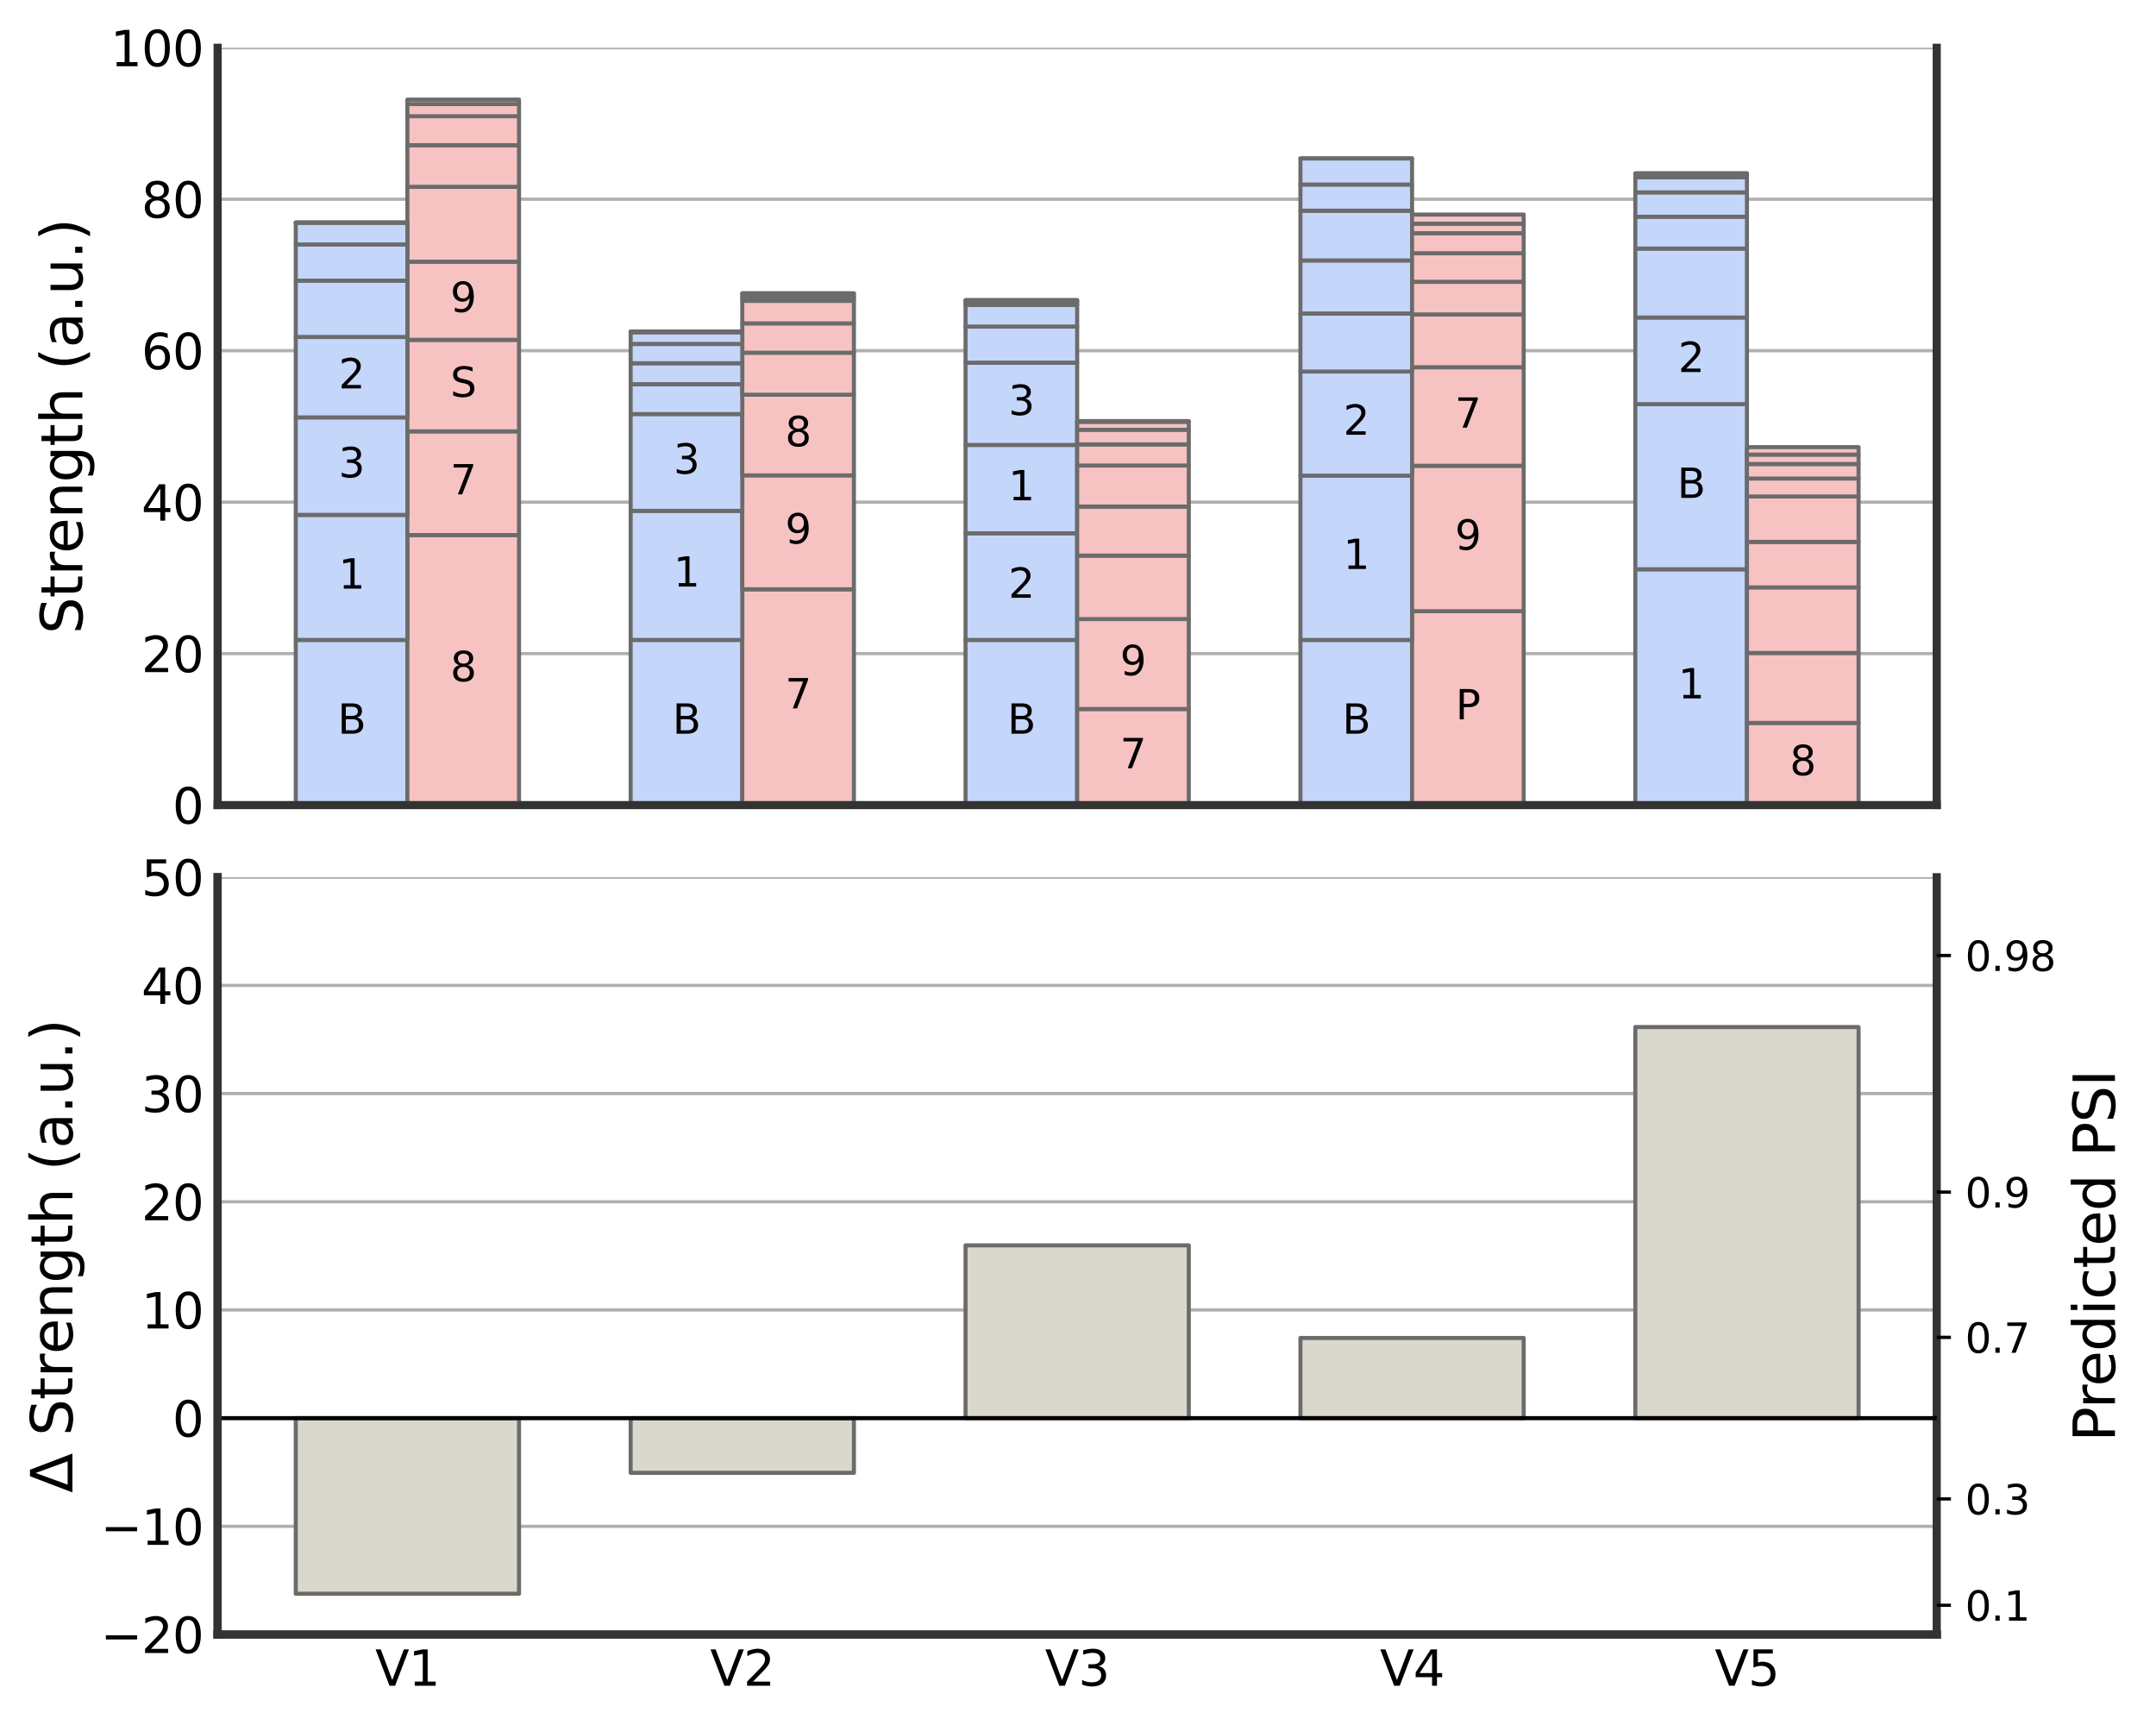 <?xml version="1.0" encoding="utf-8" standalone="no"?>
<!DOCTYPE svg PUBLIC "-//W3C//DTD SVG 1.1//EN"
  "http://www.w3.org/Graphics/SVG/1.1/DTD/svg11.dtd">
<svg height="424.893pt" version="1.1" viewBox="0 0 531.081 424.893" width="531.081pt" xmlns="http://www.w3.org/2000/svg" xmlns:xlink="http://www.w3.org/1999/xlink">
 <defs>
  <style type="text/css">*{stroke-linecap:butt;stroke-linejoin:round;}</style>
 </defs>
 <g id="figure_1">
  <g id="patch_1">
   <path d="M -0 424.893 
L 531.081 424.893 
L 531.081 0 
L -0 0 
z
" style="fill:none;"/>
  </g>
  <g id="axes_1">
   <g id="patch_2">
    <path d="M 53.606 198.289 
L 477.066 198.289 
L 477.066 11.759 
L 53.606 11.759 
z
" style="fill:none;"/>
   </g>
   <g id="matplotlib.axis_1">
    <g id="xtick_1">
     <g id="line2d_1"/>
    </g>
    <g id="xtick_2">
     <g id="line2d_2"/>
    </g>
    <g id="xtick_3">
     <g id="line2d_3"/>
    </g>
    <g id="xtick_4">
     <g id="line2d_4"/>
    </g>
    <g id="xtick_5">
     <g id="line2d_5"/>
    </g>
   </g>
   <g id="matplotlib.axis_2">
    <g id="ytick_1">
     <g id="line2d_6">
      <path clip-path="url(#pa0d8f67a65)" d="M 53.606 198.289 
L 477.066 198.289 
" style="fill:none;stroke:#b0b0b0;stroke-linecap:round;stroke-width:0.8;"/>
     </g>
     <g id="line2d_7"/>
     <g id="text_1">
      <!-- 0 -->
      <g transform="translate(42.471 202.848)scale(0.12 -0.12)">
       <defs>
        <path d="M 2034 4250 
Q 1547 4250 1301 3770 
Q 1056 3291 1056 2328 
Q 1056 1369 1301 889 
Q 1547 409 2034 409 
Q 2525 409 2770 889 
Q 3016 1369 3016 2328 
Q 3016 3291 2770 3770 
Q 2525 4250 2034 4250 
z
M 2034 4750 
Q 2819 4750 3233 4129 
Q 3647 3509 3647 2328 
Q 3647 1150 3233 529 
Q 2819 -91 2034 -91 
Q 1250 -91 836 529 
Q 422 1150 422 2328 
Q 422 3509 836 4129 
Q 1250 4750 2034 4750 
z
" id="DejaVuSans-30" transform="scale(0.016)"/>
       </defs>
       <use xlink:href="#DejaVuSans-30"/>
      </g>
     </g>
    </g>
    <g id="ytick_2">
     <g id="line2d_8">
      <path clip-path="url(#pa0d8f67a65)" d="M 53.606 160.983 
L 477.066 160.983 
" style="fill:none;stroke:#b0b0b0;stroke-linecap:round;stroke-width:0.8;"/>
     </g>
     <g id="line2d_9"/>
     <g id="text_2">
      <!-- 20 -->
      <g transform="translate(34.836 165.542)scale(0.12 -0.12)">
       <defs>
        <path d="M 1228 531 
L 3431 531 
L 3431 0 
L 469 0 
L 469 531 
Q 828 903 1448 1529 
Q 2069 2156 2228 2338 
Q 2531 2678 2651 2914 
Q 2772 3150 2772 3378 
Q 2772 3750 2511 3984 
Q 2250 4219 1831 4219 
Q 1534 4219 1204 4116 
Q 875 4013 500 3803 
L 500 4441 
Q 881 4594 1212 4672 
Q 1544 4750 1819 4750 
Q 2544 4750 2975 4387 
Q 3406 4025 3406 3419 
Q 3406 3131 3298 2873 
Q 3191 2616 2906 2266 
Q 2828 2175 2409 1742 
Q 1991 1309 1228 531 
z
" id="DejaVuSans-32" transform="scale(0.016)"/>
       </defs>
       <use xlink:href="#DejaVuSans-32"/>
       <use x="63.623" xlink:href="#DejaVuSans-30"/>
      </g>
     </g>
    </g>
    <g id="ytick_3">
     <g id="line2d_10">
      <path clip-path="url(#pa0d8f67a65)" d="M 53.606 123.677 
L 477.066 123.677 
" style="fill:none;stroke:#b0b0b0;stroke-linecap:round;stroke-width:0.8;"/>
     </g>
     <g id="line2d_11"/>
     <g id="text_3">
      <!-- 40 -->
      <g transform="translate(34.836 128.236)scale(0.12 -0.12)">
       <defs>
        <path d="M 2419 4116 
L 825 1625 
L 2419 1625 
L 2419 4116 
z
M 2253 4666 
L 3047 4666 
L 3047 1625 
L 3713 1625 
L 3713 1100 
L 3047 1100 
L 3047 0 
L 2419 0 
L 2419 1100 
L 313 1100 
L 313 1709 
L 2253 4666 
z
" id="DejaVuSans-34" transform="scale(0.016)"/>
       </defs>
       <use xlink:href="#DejaVuSans-34"/>
       <use x="63.623" xlink:href="#DejaVuSans-30"/>
      </g>
     </g>
    </g>
    <g id="ytick_4">
     <g id="line2d_12">
      <path clip-path="url(#pa0d8f67a65)" d="M 53.606 86.371 
L 477.066 86.371 
" style="fill:none;stroke:#b0b0b0;stroke-linecap:round;stroke-width:0.8;"/>
     </g>
     <g id="line2d_13"/>
     <g id="text_4">
      <!-- 60 -->
      <g transform="translate(34.836 90.93)scale(0.12 -0.12)">
       <defs>
        <path d="M 2113 2584 
Q 1688 2584 1439 2293 
Q 1191 2003 1191 1497 
Q 1191 994 1439 701 
Q 1688 409 2113 409 
Q 2538 409 2786 701 
Q 3034 994 3034 1497 
Q 3034 2003 2786 2293 
Q 2538 2584 2113 2584 
z
M 3366 4563 
L 3366 3988 
Q 3128 4100 2886 4159 
Q 2644 4219 2406 4219 
Q 1781 4219 1451 3797 
Q 1122 3375 1075 2522 
Q 1259 2794 1537 2939 
Q 1816 3084 2150 3084 
Q 2853 3084 3261 2657 
Q 3669 2231 3669 1497 
Q 3669 778 3244 343 
Q 2819 -91 2113 -91 
Q 1303 -91 875 529 
Q 447 1150 447 2328 
Q 447 3434 972 4092 
Q 1497 4750 2381 4750 
Q 2619 4750 2861 4703 
Q 3103 4656 3366 4563 
z
" id="DejaVuSans-36" transform="scale(0.016)"/>
       </defs>
       <use xlink:href="#DejaVuSans-36"/>
       <use x="63.623" xlink:href="#DejaVuSans-30"/>
      </g>
     </g>
    </g>
    <g id="ytick_5">
     <g id="line2d_14">
      <path clip-path="url(#pa0d8f67a65)" d="M 53.606 49.065 
L 477.066 49.065 
" style="fill:none;stroke:#b0b0b0;stroke-linecap:round;stroke-width:0.8;"/>
     </g>
     <g id="line2d_15"/>
     <g id="text_5">
      <!-- 80 -->
      <g transform="translate(34.836 53.624)scale(0.12 -0.12)">
       <defs>
        <path d="M 2034 2216 
Q 1584 2216 1326 1975 
Q 1069 1734 1069 1313 
Q 1069 891 1326 650 
Q 1584 409 2034 409 
Q 2484 409 2743 651 
Q 3003 894 3003 1313 
Q 3003 1734 2745 1975 
Q 2488 2216 2034 2216 
z
M 1403 2484 
Q 997 2584 770 2862 
Q 544 3141 544 3541 
Q 544 4100 942 4425 
Q 1341 4750 2034 4750 
Q 2731 4750 3128 4425 
Q 3525 4100 3525 3541 
Q 3525 3141 3298 2862 
Q 3072 2584 2669 2484 
Q 3125 2378 3379 2068 
Q 3634 1759 3634 1313 
Q 3634 634 3220 271 
Q 2806 -91 2034 -91 
Q 1263 -91 848 271 
Q 434 634 434 1313 
Q 434 1759 690 2068 
Q 947 2378 1403 2484 
z
M 1172 3481 
Q 1172 3119 1398 2916 
Q 1625 2713 2034 2713 
Q 2441 2713 2670 2916 
Q 2900 3119 2900 3481 
Q 2900 3844 2670 4047 
Q 2441 4250 2034 4250 
Q 1625 4250 1398 4047 
Q 1172 3844 1172 3481 
z
" id="DejaVuSans-38" transform="scale(0.016)"/>
       </defs>
       <use xlink:href="#DejaVuSans-38"/>
       <use x="63.623" xlink:href="#DejaVuSans-30"/>
      </g>
     </g>
    </g>
    <g id="ytick_6">
     <g id="line2d_16">
      <path clip-path="url(#pa0d8f67a65)" d="M 53.606 11.759 
L 477.066 11.759 
" style="fill:none;stroke:#b0b0b0;stroke-linecap:round;stroke-width:0.8;"/>
     </g>
     <g id="line2d_17"/>
     <g id="text_6">
      <!-- 100 -->
      <g transform="translate(27.201 16.318)scale(0.12 -0.12)">
       <defs>
        <path d="M 794 531 
L 1825 531 
L 1825 4091 
L 703 3866 
L 703 4441 
L 1819 4666 
L 2450 4666 
L 2450 531 
L 3481 531 
L 3481 0 
L 794 0 
L 794 531 
z
" id="DejaVuSans-31" transform="scale(0.016)"/>
       </defs>
       <use xlink:href="#DejaVuSans-31"/>
       <use x="63.623" xlink:href="#DejaVuSans-30"/>
       <use x="127.246" xlink:href="#DejaVuSans-30"/>
      </g>
     </g>
    </g>
    <g id="text_7">
     <!-- Strength (a.u.) -->
     <g transform="translate(20.289 156.162)rotate(-90)scale(0.14 -0.14)">
      <defs>
       <path d="M 3425 4513 
L 3425 3897 
Q 3066 4069 2747 4153 
Q 2428 4238 2131 4238 
Q 1616 4238 1336 4038 
Q 1056 3838 1056 3469 
Q 1056 3159 1242 3001 
Q 1428 2844 1947 2747 
L 2328 2669 
Q 3034 2534 3370 2195 
Q 3706 1856 3706 1288 
Q 3706 609 3251 259 
Q 2797 -91 1919 -91 
Q 1588 -91 1214 -16 
Q 841 59 441 206 
L 441 856 
Q 825 641 1194 531 
Q 1563 422 1919 422 
Q 2459 422 2753 634 
Q 3047 847 3047 1241 
Q 3047 1584 2836 1778 
Q 2625 1972 2144 2069 
L 1759 2144 
Q 1053 2284 737 2584 
Q 422 2884 422 3419 
Q 422 4038 858 4394 
Q 1294 4750 2059 4750 
Q 2388 4750 2728 4690 
Q 3069 4631 3425 4513 
z
" id="DejaVuSans-53" transform="scale(0.016)"/>
       <path d="M 1172 4494 
L 1172 3500 
L 2356 3500 
L 2356 3053 
L 1172 3053 
L 1172 1153 
Q 1172 725 1289 603 
Q 1406 481 1766 481 
L 2356 481 
L 2356 0 
L 1766 0 
Q 1100 0 847 248 
Q 594 497 594 1153 
L 594 3053 
L 172 3053 
L 172 3500 
L 594 3500 
L 594 4494 
L 1172 4494 
z
" id="DejaVuSans-74" transform="scale(0.016)"/>
       <path d="M 2631 2963 
Q 2534 3019 2420 3045 
Q 2306 3072 2169 3072 
Q 1681 3072 1420 2755 
Q 1159 2438 1159 1844 
L 1159 0 
L 581 0 
L 581 3500 
L 1159 3500 
L 1159 2956 
Q 1341 3275 1631 3429 
Q 1922 3584 2338 3584 
Q 2397 3584 2469 3576 
Q 2541 3569 2628 3553 
L 2631 2963 
z
" id="DejaVuSans-72" transform="scale(0.016)"/>
       <path d="M 3597 1894 
L 3597 1613 
L 953 1613 
Q 991 1019 1311 708 
Q 1631 397 2203 397 
Q 2534 397 2845 478 
Q 3156 559 3463 722 
L 3463 178 
Q 3153 47 2828 -22 
Q 2503 -91 2169 -91 
Q 1331 -91 842 396 
Q 353 884 353 1716 
Q 353 2575 817 3079 
Q 1281 3584 2069 3584 
Q 2775 3584 3186 3129 
Q 3597 2675 3597 1894 
z
M 3022 2063 
Q 3016 2534 2758 2815 
Q 2500 3097 2075 3097 
Q 1594 3097 1305 2825 
Q 1016 2553 972 2059 
L 3022 2063 
z
" id="DejaVuSans-65" transform="scale(0.016)"/>
       <path d="M 3513 2113 
L 3513 0 
L 2938 0 
L 2938 2094 
Q 2938 2591 2744 2837 
Q 2550 3084 2163 3084 
Q 1697 3084 1428 2787 
Q 1159 2491 1159 1978 
L 1159 0 
L 581 0 
L 581 3500 
L 1159 3500 
L 1159 2956 
Q 1366 3272 1645 3428 
Q 1925 3584 2291 3584 
Q 2894 3584 3203 3211 
Q 3513 2838 3513 2113 
z
" id="DejaVuSans-6e" transform="scale(0.016)"/>
       <path d="M 2906 1791 
Q 2906 2416 2648 2759 
Q 2391 3103 1925 3103 
Q 1463 3103 1205 2759 
Q 947 2416 947 1791 
Q 947 1169 1205 825 
Q 1463 481 1925 481 
Q 2391 481 2648 825 
Q 2906 1169 2906 1791 
z
M 3481 434 
Q 3481 -459 3084 -895 
Q 2688 -1331 1869 -1331 
Q 1566 -1331 1297 -1286 
Q 1028 -1241 775 -1147 
L 775 -588 
Q 1028 -725 1275 -790 
Q 1522 -856 1778 -856 
Q 2344 -856 2625 -561 
Q 2906 -266 2906 331 
L 2906 616 
Q 2728 306 2450 153 
Q 2172 0 1784 0 
Q 1141 0 747 490 
Q 353 981 353 1791 
Q 353 2603 747 3093 
Q 1141 3584 1784 3584 
Q 2172 3584 2450 3431 
Q 2728 3278 2906 2969 
L 2906 3500 
L 3481 3500 
L 3481 434 
z
" id="DejaVuSans-67" transform="scale(0.016)"/>
       <path d="M 3513 2113 
L 3513 0 
L 2938 0 
L 2938 2094 
Q 2938 2591 2744 2837 
Q 2550 3084 2163 3084 
Q 1697 3084 1428 2787 
Q 1159 2491 1159 1978 
L 1159 0 
L 581 0 
L 581 4863 
L 1159 4863 
L 1159 2956 
Q 1366 3272 1645 3428 
Q 1925 3584 2291 3584 
Q 2894 3584 3203 3211 
Q 3513 2838 3513 2113 
z
" id="DejaVuSans-68" transform="scale(0.016)"/>
       <path id="DejaVuSans-20" transform="scale(0.016)"/>
       <path d="M 1984 4856 
Q 1566 4138 1362 3434 
Q 1159 2731 1159 2009 
Q 1159 1288 1364 580 
Q 1569 -128 1984 -844 
L 1484 -844 
Q 1016 -109 783 600 
Q 550 1309 550 2009 
Q 550 2706 781 3412 
Q 1013 4119 1484 4856 
L 1984 4856 
z
" id="DejaVuSans-28" transform="scale(0.016)"/>
       <path d="M 2194 1759 
Q 1497 1759 1228 1600 
Q 959 1441 959 1056 
Q 959 750 1161 570 
Q 1363 391 1709 391 
Q 2188 391 2477 730 
Q 2766 1069 2766 1631 
L 2766 1759 
L 2194 1759 
z
M 3341 1997 
L 3341 0 
L 2766 0 
L 2766 531 
Q 2569 213 2275 61 
Q 1981 -91 1556 -91 
Q 1019 -91 701 211 
Q 384 513 384 1019 
Q 384 1609 779 1909 
Q 1175 2209 1959 2209 
L 2766 2209 
L 2766 2266 
Q 2766 2663 2505 2880 
Q 2244 3097 1772 3097 
Q 1472 3097 1187 3025 
Q 903 2953 641 2809 
L 641 3341 
Q 956 3463 1253 3523 
Q 1550 3584 1831 3584 
Q 2591 3584 2966 3190 
Q 3341 2797 3341 1997 
z
" id="DejaVuSans-61" transform="scale(0.016)"/>
       <path d="M 684 794 
L 1344 794 
L 1344 0 
L 684 0 
L 684 794 
z
" id="DejaVuSans-2e" transform="scale(0.016)"/>
       <path d="M 544 1381 
L 544 3500 
L 1119 3500 
L 1119 1403 
Q 1119 906 1312 657 
Q 1506 409 1894 409 
Q 2359 409 2629 706 
Q 2900 1003 2900 1516 
L 2900 3500 
L 3475 3500 
L 3475 0 
L 2900 0 
L 2900 538 
Q 2691 219 2414 64 
Q 2138 -91 1772 -91 
Q 1169 -91 856 284 
Q 544 659 544 1381 
z
M 1991 3584 
L 1991 3584 
z
" id="DejaVuSans-75" transform="scale(0.016)"/>
       <path d="M 513 4856 
L 1013 4856 
Q 1481 4119 1714 3412 
Q 1947 2706 1947 2009 
Q 1947 1309 1714 600 
Q 1481 -109 1013 -844 
L 513 -844 
Q 928 -128 1133 580 
Q 1338 1288 1338 2009 
Q 1338 2731 1133 3434 
Q 928 4138 513 4856 
z
" id="DejaVuSans-29" transform="scale(0.016)"/>
      </defs>
      <use xlink:href="#DejaVuSans-53"/>
      <use x="63.477" xlink:href="#DejaVuSans-74"/>
      <use x="102.686" xlink:href="#DejaVuSans-72"/>
      <use x="141.549" xlink:href="#DejaVuSans-65"/>
      <use x="203.072" xlink:href="#DejaVuSans-6e"/>
      <use x="266.451" xlink:href="#DejaVuSans-67"/>
      <use x="329.928" xlink:href="#DejaVuSans-74"/>
      <use x="369.137" xlink:href="#DejaVuSans-68"/>
      <use x="432.516" xlink:href="#DejaVuSans-20"/>
      <use x="464.303" xlink:href="#DejaVuSans-28"/>
      <use x="503.316" xlink:href="#DejaVuSans-61"/>
      <use x="564.596" xlink:href="#DejaVuSans-2e"/>
      <use x="596.383" xlink:href="#DejaVuSans-75"/>
      <use x="659.762" xlink:href="#DejaVuSans-2e"/>
      <use x="691.549" xlink:href="#DejaVuSans-29"/>
     </g>
    </g>
   </g>
   <g id="patch_3">
    <path clip-path="url(#pa0d8f67a65)" d="M 72.854 198.289 
L 100.351 198.289 
L 100.351 157.61 
L 72.854 157.61 
z
" style="fill:#c5d6fb;stroke:#6b6b6b;stroke-linejoin:miter;"/>
   </g>
   <g id="patch_4">
    <path clip-path="url(#pa0d8f67a65)" d="M 100.351 198.289 
L 127.849 198.289 
L 127.849 131.782 
L 100.351 131.782 
z
" style="fill:#f6c3c2;stroke:#6b6b6b;stroke-linejoin:miter;"/>
   </g>
   <g id="patch_5">
    <path clip-path="url(#pa0d8f67a65)" d="M 72.854 157.61 
L 100.351 157.61 
L 100.351 126.815 
L 72.854 126.815 
z
" style="fill:#c5d6fb;stroke:#6b6b6b;stroke-linejoin:miter;"/>
   </g>
   <g id="patch_6">
    <path clip-path="url(#pa0d8f67a65)" d="M 100.351 131.782 
L 127.849 131.782 
L 127.849 106.244 
L 100.351 106.244 
z
" style="fill:#f6c3c2;stroke:#6b6b6b;stroke-linejoin:miter;"/>
   </g>
   <g id="patch_7">
    <path clip-path="url(#pa0d8f67a65)" d="M 72.854 126.815 
L 100.351 126.815 
L 100.351 102.804 
L 72.854 102.804 
z
" style="fill:#c5d6fb;stroke:#6b6b6b;stroke-linejoin:miter;"/>
   </g>
   <g id="patch_8">
    <path clip-path="url(#pa0d8f67a65)" d="M 100.351 106.244 
L 127.849 106.244 
L 127.849 83.701 
L 100.351 83.701 
z
" style="fill:#f6c3c2;stroke:#6b6b6b;stroke-linejoin:miter;"/>
   </g>
   <g id="patch_9">
    <path clip-path="url(#pa0d8f67a65)" d="M 72.854 102.804 
L 100.351 102.804 
L 100.351 83.001 
L 72.854 83.001 
z
" style="fill:#c5d6fb;stroke:#6b6b6b;stroke-linejoin:miter;"/>
   </g>
   <g id="patch_10">
    <path clip-path="url(#pa0d8f67a65)" d="M 100.351 83.701 
L 127.849 83.701 
L 127.849 64.45 
L 100.351 64.45 
z
" style="fill:#f6c3c2;stroke:#6b6b6b;stroke-linejoin:miter;"/>
   </g>
   <g id="patch_11">
    <path clip-path="url(#pa0d8f67a65)" d="M 72.854 83.001 
L 100.351 83.001 
L 100.351 69.115 
L 72.854 69.115 
z
" style="fill:#c5d6fb;stroke:#6b6b6b;stroke-linejoin:miter;"/>
   </g>
   <g id="patch_12">
    <path clip-path="url(#pa0d8f67a65)" d="M 100.351 64.45 
L 127.849 64.45 
L 127.849 46.023 
L 100.351 46.023 
z
" style="fill:#f6c3c2;stroke:#6b6b6b;stroke-linejoin:miter;"/>
   </g>
   <g id="patch_13">
    <path clip-path="url(#pa0d8f67a65)" d="M 72.854 69.115 
L 100.351 69.115 
L 100.351 60.201 
L 72.854 60.201 
z
" style="fill:#c5d6fb;stroke:#6b6b6b;stroke-linejoin:miter;"/>
   </g>
   <g id="patch_14">
    <path clip-path="url(#pa0d8f67a65)" d="M 100.351 46.023 
L 127.849 46.023 
L 127.849 35.764 
L 100.351 35.764 
z
" style="fill:#f6c3c2;stroke:#6b6b6b;stroke-linejoin:miter;"/>
   </g>
   <g id="patch_15">
    <path clip-path="url(#pa0d8f67a65)" d="M 72.854 60.201 
L 100.351 60.201 
L 100.351 54.842 
L 72.854 54.842 
z
" style="fill:#c5d6fb;stroke:#6b6b6b;stroke-linejoin:miter;"/>
   </g>
   <g id="patch_16">
    <path clip-path="url(#pa0d8f67a65)" d="M 100.351 35.764 
L 127.849 35.764 
L 127.849 28.624 
L 100.351 28.624 
z
" style="fill:#f6c3c2;stroke:#6b6b6b;stroke-linejoin:miter;"/>
   </g>
   <g id="patch_17">
    <path clip-path="url(#pa0d8f67a65)" d="M 72.854 54.842 
L 100.351 54.842 
L 100.351 54.818 
L 72.854 54.818 
z
" style="fill:#c5d6fb;stroke:#6b6b6b;stroke-linejoin:miter;"/>
   </g>
   <g id="patch_18">
    <path clip-path="url(#pa0d8f67a65)" d="M 100.351 28.624 
L 127.849 28.624 
L 127.849 25.627 
L 100.351 25.627 
z
" style="fill:#f6c3c2;stroke:#6b6b6b;stroke-linejoin:miter;"/>
   </g>
   <g id="patch_19">
    <path clip-path="url(#pa0d8f67a65)" d="M 72.854 54.818 
L 100.351 54.818 
L 100.351 54.818 
L 72.854 54.818 
z
" style="fill:#c5d6fb;stroke:#6b6b6b;stroke-linejoin:miter;"/>
   </g>
   <g id="patch_20">
    <path clip-path="url(#pa0d8f67a65)" d="M 100.351 25.627 
L 127.849 25.627 
L 127.849 24.54 
L 100.351 24.54 
z
" style="fill:#f6c3c2;stroke:#6b6b6b;stroke-linejoin:miter;"/>
   </g>
   <g id="patch_21">
    <path clip-path="url(#pa0d8f67a65)" d="M 155.346 198.289 
L 182.843 198.289 
L 182.843 157.61 
L 155.346 157.61 
z
" style="fill:#c5d6fb;stroke:#6b6b6b;stroke-linejoin:miter;"/>
   </g>
   <g id="patch_22">
    <path clip-path="url(#pa0d8f67a65)" d="M 182.843 198.289 
L 210.341 198.289 
L 210.341 145.137 
L 182.843 145.137 
z
" style="fill:#f6c3c2;stroke:#6b6b6b;stroke-linejoin:miter;"/>
   </g>
   <g id="patch_23">
    <path clip-path="url(#pa0d8f67a65)" d="M 155.346 157.61 
L 182.843 157.61 
L 182.843 125.821 
L 155.346 125.821 
z
" style="fill:#c5d6fb;stroke:#6b6b6b;stroke-linejoin:miter;"/>
   </g>
   <g id="patch_24">
    <path clip-path="url(#pa0d8f67a65)" d="M 182.843 145.137 
L 210.341 145.137 
L 210.341 117.077 
L 182.843 117.077 
z
" style="fill:#f6c3c2;stroke:#6b6b6b;stroke-linejoin:miter;"/>
   </g>
   <g id="patch_25">
    <path clip-path="url(#pa0d8f67a65)" d="M 155.346 125.821 
L 182.843 125.821 
L 182.843 101.982 
L 155.346 101.982 
z
" style="fill:#c5d6fb;stroke:#6b6b6b;stroke-linejoin:miter;"/>
   </g>
   <g id="patch_26">
    <path clip-path="url(#pa0d8f67a65)" d="M 182.843 117.077 
L 210.341 117.077 
L 210.341 97.225 
L 182.843 97.225 
z
" style="fill:#f6c3c2;stroke:#6b6b6b;stroke-linejoin:miter;"/>
   </g>
   <g id="patch_27">
    <path clip-path="url(#pa0d8f67a65)" d="M 155.346 101.982 
L 182.843 101.982 
L 182.843 94.62 
L 155.346 94.62 
z
" style="fill:#c5d6fb;stroke:#6b6b6b;stroke-linejoin:miter;"/>
   </g>
   <g id="patch_28">
    <path clip-path="url(#pa0d8f67a65)" d="M 182.843 97.225 
L 210.341 97.225 
L 210.341 86.872 
L 182.843 86.872 
z
" style="fill:#f6c3c2;stroke:#6b6b6b;stroke-linejoin:miter;"/>
   </g>
   <g id="patch_29">
    <path clip-path="url(#pa0d8f67a65)" d="M 155.346 94.62 
L 182.843 94.62 
L 182.843 89.469 
L 155.346 89.469 
z
" style="fill:#c5d6fb;stroke:#6b6b6b;stroke-linejoin:miter;"/>
   </g>
   <g id="patch_30">
    <path clip-path="url(#pa0d8f67a65)" d="M 182.843 86.872 
L 210.341 86.872 
L 210.341 79.647 
L 182.843 79.647 
z
" style="fill:#f6c3c2;stroke:#6b6b6b;stroke-linejoin:miter;"/>
   </g>
   <g id="patch_31">
    <path clip-path="url(#pa0d8f67a65)" d="M 155.346 89.469 
L 182.843 89.469 
L 182.843 84.711 
L 155.346 84.711 
z
" style="fill:#c5d6fb;stroke:#6b6b6b;stroke-linejoin:miter;"/>
   </g>
   <g id="patch_32">
    <path clip-path="url(#pa0d8f67a65)" d="M 182.843 79.647 
L 210.341 79.647 
L 210.341 74.098 
L 182.843 74.098 
z
" style="fill:#f6c3c2;stroke:#6b6b6b;stroke-linejoin:miter;"/>
   </g>
   <g id="patch_33">
    <path clip-path="url(#pa0d8f67a65)" d="M 155.346 84.711 
L 182.843 84.711 
L 182.843 81.837 
L 155.346 81.837 
z
" style="fill:#c5d6fb;stroke:#6b6b6b;stroke-linejoin:miter;"/>
   </g>
   <g id="patch_34">
    <path clip-path="url(#pa0d8f67a65)" d="M 182.843 74.098 
L 210.341 74.098 
L 210.341 73.181 
L 182.843 73.181 
z
" style="fill:#f6c3c2;stroke:#6b6b6b;stroke-linejoin:miter;"/>
   </g>
   <g id="patch_35">
    <path clip-path="url(#pa0d8f67a65)" d="M 155.346 81.837 
L 182.843 81.837 
L 182.843 81.654 
L 155.346 81.654 
z
" style="fill:#c5d6fb;stroke:#6b6b6b;stroke-linejoin:miter;"/>
   </g>
   <g id="patch_36">
    <path clip-path="url(#pa0d8f67a65)" d="M 182.843 73.181 
L 210.341 73.181 
L 210.341 72.367 
L 182.843 72.367 
z
" style="fill:#f6c3c2;stroke:#6b6b6b;stroke-linejoin:miter;"/>
   </g>
   <g id="patch_37">
    <path clip-path="url(#pa0d8f67a65)" d="M 155.346 81.654 
L 182.843 81.654 
L 182.843 81.654 
L 155.346 81.654 
z
" style="fill:#c5d6fb;stroke:#6b6b6b;stroke-linejoin:miter;"/>
   </g>
   <g id="patch_38">
    <path clip-path="url(#pa0d8f67a65)" d="M 182.843 72.367 
L 210.341 72.367 
L 210.341 72.22 
L 182.843 72.22 
z
" style="fill:#f6c3c2;stroke:#6b6b6b;stroke-linejoin:miter;"/>
   </g>
   <g id="patch_39">
    <path clip-path="url(#pa0d8f67a65)" d="M 237.838 198.289 
L 265.336 198.289 
L 265.336 157.61 
L 237.838 157.61 
z
" style="fill:#c5d6fb;stroke:#6b6b6b;stroke-linejoin:miter;"/>
   </g>
   <g id="patch_40">
    <path clip-path="url(#pa0d8f67a65)" d="M 265.336 198.289 
L 292.833 198.289 
L 292.833 174.623 
L 265.336 174.623 
z
" style="fill:#f6c3c2;stroke:#6b6b6b;stroke-linejoin:miter;"/>
   </g>
   <g id="patch_41">
    <path clip-path="url(#pa0d8f67a65)" d="M 237.838 157.61 
L 265.336 157.61 
L 265.336 131.338 
L 237.838 131.338 
z
" style="fill:#c5d6fb;stroke:#6b6b6b;stroke-linejoin:miter;"/>
   </g>
   <g id="patch_42">
    <path clip-path="url(#pa0d8f67a65)" d="M 265.336 174.623 
L 292.833 174.623 
L 292.833 152.471 
L 265.336 152.471 
z
" style="fill:#f6c3c2;stroke:#6b6b6b;stroke-linejoin:miter;"/>
   </g>
   <g id="patch_43">
    <path clip-path="url(#pa0d8f67a65)" d="M 237.838 131.338 
L 265.336 131.338 
L 265.336 109.587 
L 237.838 109.587 
z
" style="fill:#c5d6fb;stroke:#6b6b6b;stroke-linejoin:miter;"/>
   </g>
   <g id="patch_44">
    <path clip-path="url(#pa0d8f67a65)" d="M 265.336 152.471 
L 292.833 152.471 
L 292.833 136.846 
L 265.336 136.846 
z
" style="fill:#f6c3c2;stroke:#6b6b6b;stroke-linejoin:miter;"/>
   </g>
   <g id="patch_45">
    <path clip-path="url(#pa0d8f67a65)" d="M 237.838 109.587 
L 265.336 109.587 
L 265.336 89.331 
L 237.838 89.331 
z
" style="fill:#c5d6fb;stroke:#6b6b6b;stroke-linejoin:miter;"/>
   </g>
   <g id="patch_46">
    <path clip-path="url(#pa0d8f67a65)" d="M 265.336 136.846 
L 292.833 136.846 
L 292.833 124.762 
L 265.336 124.762 
z
" style="fill:#f6c3c2;stroke:#6b6b6b;stroke-linejoin:miter;"/>
   </g>
   <g id="patch_47">
    <path clip-path="url(#pa0d8f67a65)" d="M 237.838 89.331 
L 265.336 89.331 
L 265.336 80.436 
L 237.838 80.436 
z
" style="fill:#c5d6fb;stroke:#6b6b6b;stroke-linejoin:miter;"/>
   </g>
   <g id="patch_48">
    <path clip-path="url(#pa0d8f67a65)" d="M 265.336 124.762 
L 292.833 124.762 
L 292.833 114.657 
L 265.336 114.657 
z
" style="fill:#f6c3c2;stroke:#6b6b6b;stroke-linejoin:miter;"/>
   </g>
   <g id="patch_49">
    <path clip-path="url(#pa0d8f67a65)" d="M 237.838 80.436 
L 265.336 80.436 
L 265.336 75.099 
L 237.838 75.099 
z
" style="fill:#c5d6fb;stroke:#6b6b6b;stroke-linejoin:miter;"/>
   </g>
   <g id="patch_50">
    <path clip-path="url(#pa0d8f67a65)" d="M 265.336 114.657 
L 292.833 114.657 
L 292.833 109.457 
L 265.336 109.457 
z
" style="fill:#f6c3c2;stroke:#6b6b6b;stroke-linejoin:miter;"/>
   </g>
   <g id="patch_51">
    <path clip-path="url(#pa0d8f67a65)" d="M 237.838 75.099 
L 265.336 75.099 
L 265.336 74.397 
L 237.838 74.397 
z
" style="fill:#c5d6fb;stroke:#6b6b6b;stroke-linejoin:miter;"/>
   </g>
   <g id="patch_52">
    <path clip-path="url(#pa0d8f67a65)" d="M 265.336 109.457 
L 292.833 109.457 
L 292.833 105.847 
L 265.336 105.847 
z
" style="fill:#f6c3c2;stroke:#6b6b6b;stroke-linejoin:miter;"/>
   </g>
   <g id="patch_53">
    <path clip-path="url(#pa0d8f67a65)" d="M 237.838 74.397 
L 265.336 74.397 
L 265.336 73.929 
L 237.838 73.929 
z
" style="fill:#c5d6fb;stroke:#6b6b6b;stroke-linejoin:miter;"/>
   </g>
   <g id="patch_54">
    <path clip-path="url(#pa0d8f67a65)" d="M 265.336 105.847 
L 292.833 105.847 
L 292.833 103.882 
L 265.336 103.882 
z
" style="fill:#f6c3c2;stroke:#6b6b6b;stroke-linejoin:miter;"/>
   </g>
   <g id="patch_55">
    <path clip-path="url(#pa0d8f67a65)" d="M 237.838 73.929 
L 265.336 73.929 
L 265.336 73.929 
L 237.838 73.929 
z
" style="fill:#c5d6fb;stroke:#6b6b6b;stroke-linejoin:miter;"/>
   </g>
   <g id="patch_56">
    <path clip-path="url(#pa0d8f67a65)" d="M 265.336 103.882 
L 292.833 103.882 
L 292.833 103.719 
L 265.336 103.719 
z
" style="fill:#f6c3c2;stroke:#6b6b6b;stroke-linejoin:miter;"/>
   </g>
   <g id="patch_57">
    <path clip-path="url(#pa0d8f67a65)" d="M 320.33 198.289 
L 347.828 198.289 
L 347.828 157.61 
L 320.33 157.61 
z
" style="fill:#c5d6fb;stroke:#6b6b6b;stroke-linejoin:miter;"/>
   </g>
   <g id="patch_58">
    <path clip-path="url(#pa0d8f67a65)" d="M 347.828 198.289 
L 375.325 198.289 
L 375.325 150.536 
L 347.828 150.536 
z
" style="fill:#f6c3c2;stroke:#6b6b6b;stroke-linejoin:miter;"/>
   </g>
   <g id="patch_59">
    <path clip-path="url(#pa0d8f67a65)" d="M 320.33 157.61 
L 347.828 157.61 
L 347.828 117.147 
L 320.33 117.147 
z
" style="fill:#c5d6fb;stroke:#6b6b6b;stroke-linejoin:miter;"/>
   </g>
   <g id="patch_60">
    <path clip-path="url(#pa0d8f67a65)" d="M 347.828 150.536 
L 375.325 150.536 
L 375.325 114.721 
L 347.828 114.721 
z
" style="fill:#f6c3c2;stroke:#6b6b6b;stroke-linejoin:miter;"/>
   </g>
   <g id="patch_61">
    <path clip-path="url(#pa0d8f67a65)" d="M 320.33 117.147 
L 347.828 117.147 
L 347.828 91.501 
L 320.33 91.501 
z
" style="fill:#c5d6fb;stroke:#6b6b6b;stroke-linejoin:miter;"/>
   </g>
   <g id="patch_62">
    <path clip-path="url(#pa0d8f67a65)" d="M 347.828 114.721 
L 375.325 114.721 
L 375.325 90.446 
L 347.828 90.446 
z
" style="fill:#f6c3c2;stroke:#6b6b6b;stroke-linejoin:miter;"/>
   </g>
   <g id="patch_63">
    <path clip-path="url(#pa0d8f67a65)" d="M 320.33 91.501 
L 347.828 91.501 
L 347.828 77.22 
L 320.33 77.22 
z
" style="fill:#c5d6fb;stroke:#6b6b6b;stroke-linejoin:miter;"/>
   </g>
   <g id="patch_64">
    <path clip-path="url(#pa0d8f67a65)" d="M 347.828 90.446 
L 375.325 90.446 
L 375.325 77.437 
L 347.828 77.437 
z
" style="fill:#f6c3c2;stroke:#6b6b6b;stroke-linejoin:miter;"/>
   </g>
   <g id="patch_65">
    <path clip-path="url(#pa0d8f67a65)" d="M 320.33 77.22 
L 347.828 77.22 
L 347.828 64.151 
L 320.33 64.151 
z
" style="fill:#c5d6fb;stroke:#6b6b6b;stroke-linejoin:miter;"/>
   </g>
   <g id="patch_66">
    <path clip-path="url(#pa0d8f67a65)" d="M 347.828 77.437 
L 375.325 77.437 
L 375.325 69.398 
L 347.828 69.398 
z
" style="fill:#f6c3c2;stroke:#6b6b6b;stroke-linejoin:miter;"/>
   </g>
   <g id="patch_67">
    <path clip-path="url(#pa0d8f67a65)" d="M 320.33 64.151 
L 347.828 64.151 
L 347.828 51.896 
L 320.33 51.896 
z
" style="fill:#c5d6fb;stroke:#6b6b6b;stroke-linejoin:miter;"/>
   </g>
   <g id="patch_68">
    <path clip-path="url(#pa0d8f67a65)" d="M 347.828 69.398 
L 375.325 69.398 
L 375.325 62.374 
L 347.828 62.374 
z
" style="fill:#f6c3c2;stroke:#6b6b6b;stroke-linejoin:miter;"/>
   </g>
   <g id="patch_69">
    <path clip-path="url(#pa0d8f67a65)" d="M 320.33 51.896 
L 347.828 51.896 
L 347.828 45.457 
L 320.33 45.457 
z
" style="fill:#c5d6fb;stroke:#6b6b6b;stroke-linejoin:miter;"/>
   </g>
   <g id="patch_70">
    <path clip-path="url(#pa0d8f67a65)" d="M 347.828 62.374 
L 375.325 62.374 
L 375.325 57.432 
L 347.828 57.432 
z
" style="fill:#f6c3c2;stroke:#6b6b6b;stroke-linejoin:miter;"/>
   </g>
   <g id="patch_71">
    <path clip-path="url(#pa0d8f67a65)" d="M 320.33 45.457 
L 347.828 45.457 
L 347.828 39.026 
L 320.33 39.026 
z
" style="fill:#c5d6fb;stroke:#6b6b6b;stroke-linejoin:miter;"/>
   </g>
   <g id="patch_72">
    <path clip-path="url(#pa0d8f67a65)" d="M 347.828 57.432 
L 375.325 57.432 
L 375.325 55.101 
L 347.828 55.101 
z
" style="fill:#f6c3c2;stroke:#6b6b6b;stroke-linejoin:miter;"/>
   </g>
   <g id="patch_73">
    <path clip-path="url(#pa0d8f67a65)" d="M 320.33 39.026 
L 347.828 39.026 
L 347.828 39.026 
L 320.33 39.026 
z
" style="fill:#c5d6fb;stroke:#6b6b6b;stroke-linejoin:miter;"/>
   </g>
   <g id="patch_74">
    <path clip-path="url(#pa0d8f67a65)" d="M 347.828 55.101 
L 375.325 55.101 
L 375.325 52.844 
L 347.828 52.844 
z
" style="fill:#f6c3c2;stroke:#6b6b6b;stroke-linejoin:miter;"/>
   </g>
   <g id="patch_75">
    <path clip-path="url(#pa0d8f67a65)" d="M 402.823 198.289 
L 430.32 198.289 
L 430.32 140.209 
L 402.823 140.209 
z
" style="fill:#c5d6fb;stroke:#6b6b6b;stroke-linejoin:miter;"/>
   </g>
   <g id="patch_76">
    <path clip-path="url(#pa0d8f67a65)" d="M 430.32 198.289 
L 457.817 198.289 
L 457.817 178.053 
L 430.32 178.053 
z
" style="fill:#f6c3c2;stroke:#6b6b6b;stroke-linejoin:miter;"/>
   </g>
   <g id="patch_77">
    <path clip-path="url(#pa0d8f67a65)" d="M 402.823 140.209 
L 430.32 140.209 
L 430.32 99.53 
L 402.823 99.53 
z
" style="fill:#c5d6fb;stroke:#6b6b6b;stroke-linejoin:miter;"/>
   </g>
   <g id="patch_78">
    <path clip-path="url(#pa0d8f67a65)" d="M 430.32 178.053 
L 457.817 178.053 
L 457.817 160.824 
L 430.32 160.824 
z
" style="fill:#f6c3c2;stroke:#6b6b6b;stroke-linejoin:miter;"/>
   </g>
   <g id="patch_79">
    <path clip-path="url(#pa0d8f67a65)" d="M 402.823 99.53 
L 430.32 99.53 
L 430.32 78.204 
L 402.823 78.204 
z
" style="fill:#c5d6fb;stroke:#6b6b6b;stroke-linejoin:miter;"/>
   </g>
   <g id="patch_80">
    <path clip-path="url(#pa0d8f67a65)" d="M 430.32 160.824 
L 457.817 160.824 
L 457.817 144.665 
L 430.32 144.665 
z
" style="fill:#f6c3c2;stroke:#6b6b6b;stroke-linejoin:miter;"/>
   </g>
   <g id="patch_81">
    <path clip-path="url(#pa0d8f67a65)" d="M 402.823 78.204 
L 430.32 78.204 
L 430.32 61.221 
L 402.823 61.221 
z
" style="fill:#c5d6fb;stroke:#6b6b6b;stroke-linejoin:miter;"/>
   </g>
   <g id="patch_82">
    <path clip-path="url(#pa0d8f67a65)" d="M 430.32 144.665 
L 457.817 144.665 
L 457.817 133.47 
L 430.32 133.47 
z
" style="fill:#f6c3c2;stroke:#6b6b6b;stroke-linejoin:miter;"/>
   </g>
   <g id="patch_83">
    <path clip-path="url(#pa0d8f67a65)" d="M 402.823 61.221 
L 430.32 61.221 
L 430.32 53.377 
L 402.823 53.377 
z
" style="fill:#c5d6fb;stroke:#6b6b6b;stroke-linejoin:miter;"/>
   </g>
   <g id="patch_84">
    <path clip-path="url(#pa0d8f67a65)" d="M 430.32 133.47 
L 457.817 133.47 
L 457.817 122.283 
L 430.32 122.283 
z
" style="fill:#f6c3c2;stroke:#6b6b6b;stroke-linejoin:miter;"/>
   </g>
   <g id="patch_85">
    <path clip-path="url(#pa0d8f67a65)" d="M 402.823 53.377 
L 430.32 53.377 
L 430.32 47.384 
L 402.823 47.384 
z
" style="fill:#c5d6fb;stroke:#6b6b6b;stroke-linejoin:miter;"/>
   </g>
   <g id="patch_86">
    <path clip-path="url(#pa0d8f67a65)" d="M 430.32 122.283 
L 457.817 122.283 
L 457.817 117.857 
L 430.32 117.857 
z
" style="fill:#f6c3c2;stroke:#6b6b6b;stroke-linejoin:miter;"/>
   </g>
   <g id="patch_87">
    <path clip-path="url(#pa0d8f67a65)" d="M 402.823 47.384 
L 430.32 47.384 
L 430.32 43.664 
L 402.823 43.664 
z
" style="fill:#c5d6fb;stroke:#6b6b6b;stroke-linejoin:miter;"/>
   </g>
   <g id="patch_88">
    <path clip-path="url(#pa0d8f67a65)" d="M 430.32 117.857 
L 457.817 117.857 
L 457.817 114.283 
L 430.32 114.283 
z
" style="fill:#f6c3c2;stroke:#6b6b6b;stroke-linejoin:miter;"/>
   </g>
   <g id="patch_89">
    <path clip-path="url(#pa0d8f67a65)" d="M 402.823 43.664 
L 430.32 43.664 
L 430.32 42.71 
L 402.823 42.71 
z
" style="fill:#c5d6fb;stroke:#6b6b6b;stroke-linejoin:miter;"/>
   </g>
   <g id="patch_90">
    <path clip-path="url(#pa0d8f67a65)" d="M 430.32 114.283 
L 457.817 114.283 
L 457.817 111.968 
L 430.32 111.968 
z
" style="fill:#f6c3c2;stroke:#6b6b6b;stroke-linejoin:miter;"/>
   </g>
   <g id="patch_91">
    <path clip-path="url(#pa0d8f67a65)" d="M 402.823 42.71 
L 430.32 42.71 
L 430.32 42.71 
L 402.823 42.71 
z
" style="fill:#c5d6fb;stroke:#6b6b6b;stroke-linejoin:miter;"/>
   </g>
   <g id="patch_92">
    <path clip-path="url(#pa0d8f67a65)" d="M 430.32 111.968 
L 457.817 111.968 
L 457.817 110.136 
L 430.32 110.136 
z
" style="fill:#f6c3c2;stroke:#6b6b6b;stroke-linejoin:miter;"/>
   </g>
   <g id="patch_93">
    <path d="M 53.606 198.289 
L 53.606 11.759 
" style="fill:none;stroke:#333333;stroke-linecap:square;stroke-linejoin:miter;stroke-width:2;"/>
   </g>
   <g id="patch_94">
    <path d="M 477.066 198.289 
L 477.066 11.759 
" style="fill:none;stroke:#333333;stroke-linecap:square;stroke-linejoin:miter;stroke-width:2;"/>
   </g>
   <g id="patch_95">
    <path d="M 53.606 198.289 
L 477.066 198.289 
" style="fill:none;stroke:#333333;stroke-linecap:square;stroke-linejoin:miter;stroke-width:2;"/>
   </g>
   <g id="text_8">
    <!-- B -->
    <g transform="translate(83.172 180.709)scale(0.1 -0.1)">
     <defs>
      <path d="M 1259 2228 
L 1259 519 
L 2272 519 
Q 2781 519 3026 730 
Q 3272 941 3272 1375 
Q 3272 1813 3026 2020 
Q 2781 2228 2272 2228 
L 1259 2228 
z
M 1259 4147 
L 1259 2741 
L 2194 2741 
Q 2656 2741 2882 2914 
Q 3109 3088 3109 3444 
Q 3109 3797 2882 3972 
Q 2656 4147 2194 4147 
L 1259 4147 
z
M 628 4666 
L 2241 4666 
Q 2963 4666 3353 4366 
Q 3744 4066 3744 3513 
Q 3744 3084 3544 2831 
Q 3344 2578 2956 2516 
Q 3422 2416 3680 2098 
Q 3938 1781 3938 1306 
Q 3938 681 3513 340 
Q 3088 0 2303 0 
L 628 0 
L 628 4666 
z
" id="DejaVuSans-42" transform="scale(0.016)"/>
     </defs>
     <use xlink:href="#DejaVuSans-42"/>
    </g>
   </g>
   <g id="text_9">
    <!-- 8 -->
    <g transform="translate(110.919 167.795)scale(0.1 -0.1)">
     <use xlink:href="#DejaVuSans-38"/>
    </g>
   </g>
   <g id="text_10">
    <!-- 1 -->
    <g transform="translate(83.421 144.972)scale(0.1 -0.1)">
     <use xlink:href="#DejaVuSans-31"/>
    </g>
   </g>
   <g id="text_11">
    <!-- 7 -->
    <g transform="translate(110.919 121.772)scale(0.1 -0.1)">
     <defs>
      <path d="M 525 4666 
L 3525 4666 
L 3525 4397 
L 1831 0 
L 1172 0 
L 2766 4134 
L 525 4134 
L 525 4666 
z
" id="DejaVuSans-37" transform="scale(0.016)"/>
     </defs>
     <use xlink:href="#DejaVuSans-37"/>
    </g>
   </g>
   <g id="text_12">
    <!-- 3 -->
    <g transform="translate(83.421 117.569)scale(0.1 -0.1)">
     <defs>
      <path d="M 2597 2516 
Q 3050 2419 3304 2112 
Q 3559 1806 3559 1356 
Q 3559 666 3084 287 
Q 2609 -91 1734 -91 
Q 1441 -91 1130 -33 
Q 819 25 488 141 
L 488 750 
Q 750 597 1062 519 
Q 1375 441 1716 441 
Q 2309 441 2620 675 
Q 2931 909 2931 1356 
Q 2931 1769 2642 2001 
Q 2353 2234 1838 2234 
L 1294 2234 
L 1294 2753 
L 1863 2753 
Q 2328 2753 2575 2939 
Q 2822 3125 2822 3475 
Q 2822 3834 2567 4026 
Q 2313 4219 1838 4219 
Q 1578 4219 1281 4162 
Q 984 4106 628 3988 
L 628 4550 
Q 988 4650 1302 4700 
Q 1616 4750 1894 4750 
Q 2613 4750 3031 4423 
Q 3450 4097 3450 3541 
Q 3450 3153 3228 2886 
Q 3006 2619 2597 2516 
z
" id="DejaVuSans-33" transform="scale(0.016)"/>
     </defs>
     <use xlink:href="#DejaVuSans-33"/>
    </g>
   </g>
   <g id="text_13">
    <!-- S -->
    <g transform="translate(110.926 97.732)scale(0.1 -0.1)">
     <use xlink:href="#DejaVuSans-53"/>
    </g>
   </g>
   <g id="text_14">
    <!-- 2 -->
    <g transform="translate(83.421 95.662)scale(0.1 -0.1)">
     <use xlink:href="#DejaVuSans-32"/>
    </g>
   </g>
   <g id="text_15">
    <!-- 9 -->
    <g transform="translate(110.919 76.835)scale(0.1 -0.1)">
     <defs>
      <path d="M 703 97 
L 703 672 
Q 941 559 1184 500 
Q 1428 441 1663 441 
Q 2288 441 2617 861 
Q 2947 1281 2994 2138 
Q 2813 1869 2534 1725 
Q 2256 1581 1919 1581 
Q 1219 1581 811 2004 
Q 403 2428 403 3163 
Q 403 3881 828 4315 
Q 1253 4750 1959 4750 
Q 2769 4750 3195 4129 
Q 3622 3509 3622 2328 
Q 3622 1225 3098 567 
Q 2575 -91 1691 -91 
Q 1453 -91 1209 -44 
Q 966 3 703 97 
z
M 1959 2075 
Q 2384 2075 2632 2365 
Q 2881 2656 2881 3163 
Q 2881 3666 2632 3958 
Q 2384 4250 1959 4250 
Q 1534 4250 1286 3958 
Q 1038 3666 1038 3163 
Q 1038 2656 1286 2365 
Q 1534 2075 1959 2075 
z
" id="DejaVuSans-39" transform="scale(0.016)"/>
     </defs>
     <use xlink:href="#DejaVuSans-39"/>
    </g>
   </g>
   <g id="text_16">
    <!-- B -->
    <g transform="translate(165.664 180.709)scale(0.1 -0.1)">
     <use xlink:href="#DejaVuSans-42"/>
    </g>
   </g>
   <g id="text_17">
    <!-- 7 -->
    <g transform="translate(193.411 174.472)scale(0.1 -0.1)">
     <use xlink:href="#DejaVuSans-37"/>
    </g>
   </g>
   <g id="text_18">
    <!-- 1 -->
    <g transform="translate(165.913 144.475)scale(0.1 -0.1)">
     <use xlink:href="#DejaVuSans-31"/>
    </g>
   </g>
   <g id="text_19">
    <!-- 9 -->
    <g transform="translate(193.411 133.867)scale(0.1 -0.1)">
     <use xlink:href="#DejaVuSans-39"/>
    </g>
   </g>
   <g id="text_20">
    <!-- 3 -->
    <g transform="translate(165.913 116.661)scale(0.1 -0.1)">
     <use xlink:href="#DejaVuSans-33"/>
    </g>
   </g>
   <g id="text_21">
    <!-- 8 -->
    <g transform="translate(193.411 109.91)scale(0.1 -0.1)">
     <use xlink:href="#DejaVuSans-38"/>
    </g>
   </g>
   <g id="text_22">
    <!-- B -->
    <g transform="translate(248.156 180.709)scale(0.1 -0.1)">
     <use xlink:href="#DejaVuSans-42"/>
    </g>
   </g>
   <g id="text_23">
    <!-- 7 -->
    <g transform="translate(275.903 189.215)scale(0.1 -0.1)">
     <use xlink:href="#DejaVuSans-37"/>
    </g>
   </g>
   <g id="text_24">
    <!-- 2 -->
    <g transform="translate(248.406 147.234)scale(0.1 -0.1)">
     <use xlink:href="#DejaVuSans-32"/>
    </g>
   </g>
   <g id="text_25">
    <!-- 9 -->
    <g transform="translate(275.903 166.306)scale(0.1 -0.1)">
     <use xlink:href="#DejaVuSans-39"/>
    </g>
   </g>
   <g id="text_26">
    <!-- 1 -->
    <g transform="translate(248.406 123.222)scale(0.1 -0.1)">
     <use xlink:href="#DejaVuSans-31"/>
    </g>
   </g>
   <g id="text_27">
    <!-- 3 -->
    <g transform="translate(248.406 102.218)scale(0.1 -0.1)">
     <use xlink:href="#DejaVuSans-33"/>
    </g>
   </g>
   <g id="text_28">
    <!-- B -->
    <g transform="translate(330.649 180.709)scale(0.1 -0.1)">
     <use xlink:href="#DejaVuSans-42"/>
    </g>
   </g>
   <g id="text_29">
    <!-- P -->
    <g transform="translate(358.562 177.172)scale(0.1 -0.1)">
     <defs>
      <path d="M 1259 4147 
L 1259 2394 
L 2053 2394 
Q 2494 2394 2734 2622 
Q 2975 2850 2975 3272 
Q 2975 3691 2734 3919 
Q 2494 4147 2053 4147 
L 1259 4147 
z
M 628 4666 
L 2053 4666 
Q 2838 4666 3239 4311 
Q 3641 3956 3641 3272 
Q 3641 2581 3239 2228 
Q 2838 1875 2053 1875 
L 1259 1875 
L 1259 0 
L 628 0 
L 628 4666 
z
" id="DejaVuSans-50" transform="scale(0.016)"/>
     </defs>
     <use xlink:href="#DejaVuSans-50"/>
    </g>
   </g>
   <g id="text_30">
    <!-- 1 -->
    <g transform="translate(330.898 140.138)scale(0.1 -0.1)">
     <use xlink:href="#DejaVuSans-31"/>
    </g>
   </g>
   <g id="text_31">
    <!-- 9 -->
    <g transform="translate(358.395 135.388)scale(0.1 -0.1)">
     <use xlink:href="#DejaVuSans-39"/>
    </g>
   </g>
   <g id="text_32">
    <!-- 2 -->
    <g transform="translate(330.898 107.083)scale(0.1 -0.1)">
     <use xlink:href="#DejaVuSans-32"/>
    </g>
   </g>
   <g id="text_33">
    <!-- 7 -->
    <g transform="translate(358.395 105.343)scale(0.1 -0.1)">
     <use xlink:href="#DejaVuSans-37"/>
    </g>
   </g>
   <g id="text_34">
    <!-- 1 -->
    <g transform="translate(413.39 172.008)scale(0.1 -0.1)">
     <use xlink:href="#DejaVuSans-31"/>
    </g>
   </g>
   <g id="text_35">
    <!-- 8 -->
    <g transform="translate(440.887 190.93)scale(0.1 -0.1)">
     <use xlink:href="#DejaVuSans-38"/>
    </g>
   </g>
   <g id="text_36">
    <!-- B -->
    <g transform="translate(413.141 122.629)scale(0.1 -0.1)">
     <use xlink:href="#DejaVuSans-42"/>
    </g>
   </g>
   <g id="text_37">
    <!-- 2 -->
    <g transform="translate(413.39 91.627)scale(0.1 -0.1)">
     <use xlink:href="#DejaVuSans-32"/>
    </g>
   </g>
  </g>
  <g id="axes_2">
   <g id="patch_96">
    <path d="M 53.606 402.579 
L 477.066 402.579 
L 477.066 216.049 
L 53.606 216.049 
z
" style="fill:none;"/>
   </g>
   <g id="matplotlib.axis_3">
    <g id="xtick_6">
     <g id="line2d_18"/>
     <g id="text_38">
      <!-- V1 -->
      <g transform="translate(92.429 415.197)scale(0.12 -0.12)">
       <defs>
        <path d="M 1831 0 
L 50 4666 
L 709 4666 
L 2188 738 
L 3669 4666 
L 4325 4666 
L 2547 0 
L 1831 0 
z
" id="DejaVuSans-56" transform="scale(0.016)"/>
       </defs>
       <use xlink:href="#DejaVuSans-56"/>
       <use x="68.408" xlink:href="#DejaVuSans-31"/>
      </g>
     </g>
    </g>
    <g id="xtick_7">
     <g id="line2d_19"/>
     <g id="text_39">
      <!-- V2 -->
      <g transform="translate(174.922 415.197)scale(0.12 -0.12)">
       <use xlink:href="#DejaVuSans-56"/>
       <use x="68.408" xlink:href="#DejaVuSans-32"/>
      </g>
     </g>
    </g>
    <g id="xtick_8">
     <g id="line2d_20"/>
     <g id="text_40">
      <!-- V3 -->
      <g transform="translate(257.414 415.197)scale(0.12 -0.12)">
       <use xlink:href="#DejaVuSans-56"/>
       <use x="68.408" xlink:href="#DejaVuSans-33"/>
      </g>
     </g>
    </g>
    <g id="xtick_9">
     <g id="line2d_21"/>
     <g id="text_41">
      <!-- V4 -->
      <g transform="translate(339.906 415.197)scale(0.12 -0.12)">
       <use xlink:href="#DejaVuSans-56"/>
       <use x="68.408" xlink:href="#DejaVuSans-34"/>
      </g>
     </g>
    </g>
    <g id="xtick_10">
     <g id="line2d_22"/>
     <g id="text_42">
      <!-- V5 -->
      <g transform="translate(422.398 415.197)scale(0.12 -0.12)">
       <defs>
        <path d="M 691 4666 
L 3169 4666 
L 3169 4134 
L 1269 4134 
L 1269 2991 
Q 1406 3038 1543 3061 
Q 1681 3084 1819 3084 
Q 2600 3084 3056 2656 
Q 3513 2228 3513 1497 
Q 3513 744 3044 326 
Q 2575 -91 1722 -91 
Q 1428 -91 1123 -41 
Q 819 9 494 109 
L 494 744 
Q 775 591 1075 516 
Q 1375 441 1709 441 
Q 2250 441 2565 725 
Q 2881 1009 2881 1497 
Q 2881 1984 2565 2268 
Q 2250 2553 1709 2553 
Q 1456 2553 1204 2497 
Q 953 2441 691 2322 
L 691 4666 
z
" id="DejaVuSans-35" transform="scale(0.016)"/>
       </defs>
       <use xlink:href="#DejaVuSans-56"/>
       <use x="68.408" xlink:href="#DejaVuSans-35"/>
      </g>
     </g>
    </g>
   </g>
   <g id="matplotlib.axis_4">
    <g id="ytick_7">
     <g id="line2d_23">
      <path clip-path="url(#pf90c647529)" d="M 53.606 402.579 
L 477.066 402.579 
" style="fill:none;stroke:#b0b0b0;stroke-linecap:round;stroke-width:0.8;"/>
     </g>
     <g id="line2d_24"/>
     <g id="text_43">
      <!-- −20 -->
      <g transform="translate(24.78 407.138)scale(0.12 -0.12)">
       <defs>
        <path d="M 678 2272 
L 4684 2272 
L 4684 1741 
L 678 1741 
L 678 2272 
z
" id="DejaVuSans-2212" transform="scale(0.016)"/>
       </defs>
       <use xlink:href="#DejaVuSans-2212"/>
       <use x="83.789" xlink:href="#DejaVuSans-32"/>
       <use x="147.412" xlink:href="#DejaVuSans-30"/>
      </g>
     </g>
    </g>
    <g id="ytick_8">
     <g id="line2d_25">
      <path clip-path="url(#pf90c647529)" d="M 53.606 375.932 
L 477.066 375.932 
" style="fill:none;stroke:#b0b0b0;stroke-linecap:round;stroke-width:0.8;"/>
     </g>
     <g id="line2d_26"/>
     <g id="text_44">
      <!-- −10 -->
      <g transform="translate(24.78 380.491)scale(0.12 -0.12)">
       <use xlink:href="#DejaVuSans-2212"/>
       <use x="83.789" xlink:href="#DejaVuSans-31"/>
       <use x="147.412" xlink:href="#DejaVuSans-30"/>
      </g>
     </g>
    </g>
    <g id="ytick_9">
     <g id="line2d_27">
      <path clip-path="url(#pf90c647529)" d="M 53.606 349.285 
L 477.066 349.285 
" style="fill:none;stroke:#b0b0b0;stroke-linecap:round;stroke-width:0.8;"/>
     </g>
     <g id="line2d_28"/>
     <g id="text_45">
      <!-- 0 -->
      <g transform="translate(42.471 353.844)scale(0.12 -0.12)">
       <use xlink:href="#DejaVuSans-30"/>
      </g>
     </g>
    </g>
    <g id="ytick_10">
     <g id="line2d_29">
      <path clip-path="url(#pf90c647529)" d="M 53.606 322.638 
L 477.066 322.638 
" style="fill:none;stroke:#b0b0b0;stroke-linecap:round;stroke-width:0.8;"/>
     </g>
     <g id="line2d_30"/>
     <g id="text_46">
      <!-- 10 -->
      <g transform="translate(34.836 327.197)scale(0.12 -0.12)">
       <use xlink:href="#DejaVuSans-31"/>
       <use x="63.623" xlink:href="#DejaVuSans-30"/>
      </g>
     </g>
    </g>
    <g id="ytick_11">
     <g id="line2d_31">
      <path clip-path="url(#pf90c647529)" d="M 53.606 295.99 
L 477.066 295.99 
" style="fill:none;stroke:#b0b0b0;stroke-linecap:round;stroke-width:0.8;"/>
     </g>
     <g id="line2d_32"/>
     <g id="text_47">
      <!-- 20 -->
      <g transform="translate(34.836 300.55)scale(0.12 -0.12)">
       <use xlink:href="#DejaVuSans-32"/>
       <use x="63.623" xlink:href="#DejaVuSans-30"/>
      </g>
     </g>
    </g>
    <g id="ytick_12">
     <g id="line2d_33">
      <path clip-path="url(#pf90c647529)" d="M 53.606 269.343 
L 477.066 269.343 
" style="fill:none;stroke:#b0b0b0;stroke-linecap:round;stroke-width:0.8;"/>
     </g>
     <g id="line2d_34"/>
     <g id="text_48">
      <!-- 30 -->
      <g transform="translate(34.836 273.902)scale(0.12 -0.12)">
       <use xlink:href="#DejaVuSans-33"/>
       <use x="63.623" xlink:href="#DejaVuSans-30"/>
      </g>
     </g>
    </g>
    <g id="ytick_13">
     <g id="line2d_35">
      <path clip-path="url(#pf90c647529)" d="M 53.606 242.696 
L 477.066 242.696 
" style="fill:none;stroke:#b0b0b0;stroke-linecap:round;stroke-width:0.8;"/>
     </g>
     <g id="line2d_36"/>
     <g id="text_49">
      <!-- 40 -->
      <g transform="translate(34.836 247.255)scale(0.12 -0.12)">
       <use xlink:href="#DejaVuSans-34"/>
       <use x="63.623" xlink:href="#DejaVuSans-30"/>
      </g>
     </g>
    </g>
    <g id="ytick_14">
     <g id="line2d_37">
      <path clip-path="url(#pf90c647529)" d="M 53.606 216.049 
L 477.066 216.049 
" style="fill:none;stroke:#b0b0b0;stroke-linecap:round;stroke-width:0.8;"/>
     </g>
     <g id="line2d_38"/>
     <g id="text_50">
      <!-- 50 -->
      <g transform="translate(34.836 220.608)scale(0.12 -0.12)">
       <use xlink:href="#DejaVuSans-35"/>
       <use x="63.623" xlink:href="#DejaVuSans-30"/>
      </g>
     </g>
    </g>
    <g id="text_51">
     <!-- $\Delta$ Strength (a.u.) -->
     <g transform="translate(17.84 367.694)rotate(-90)scale(0.14 -0.14)">
      <defs>
       <path d="M 2188 4044 
L 906 525 
L 3472 525 
L 2188 4044 
z
M 50 0 
L 1831 4666 
L 2547 4666 
L 4325 0 
L 50 0 
z
" id="DejaVuSans-394" transform="scale(0.016)"/>
      </defs>
      <use transform="translate(0 0.016)" xlink:href="#DejaVuSans-394"/>
      <use transform="translate(68.408 0.016)" xlink:href="#DejaVuSans-20"/>
      <use transform="translate(100.195 0.016)" xlink:href="#DejaVuSans-53"/>
      <use transform="translate(163.672 0.016)" xlink:href="#DejaVuSans-74"/>
      <use transform="translate(202.881 0.016)" xlink:href="#DejaVuSans-72"/>
      <use transform="translate(243.994 0.016)" xlink:href="#DejaVuSans-65"/>
      <use transform="translate(305.518 0.016)" xlink:href="#DejaVuSans-6e"/>
      <use transform="translate(368.896 0.016)" xlink:href="#DejaVuSans-67"/>
      <use transform="translate(432.373 0.016)" xlink:href="#DejaVuSans-74"/>
      <use transform="translate(471.582 0.016)" xlink:href="#DejaVuSans-68"/>
      <use transform="translate(534.961 0.016)" xlink:href="#DejaVuSans-20"/>
      <use transform="translate(566.748 0.016)" xlink:href="#DejaVuSans-28"/>
      <use transform="translate(605.762 0.016)" xlink:href="#DejaVuSans-61"/>
      <use transform="translate(667.041 0.016)" xlink:href="#DejaVuSans-2e"/>
      <use transform="translate(698.828 0.016)" xlink:href="#DejaVuSans-75"/>
      <use transform="translate(762.207 0.016)" xlink:href="#DejaVuSans-2e"/>
      <use transform="translate(793.994 0.016)" xlink:href="#DejaVuSans-29"/>
     </g>
    </g>
   </g>
   <g id="patch_97">
    <path clip-path="url(#pf90c647529)" d="M 72.854 349.285 
L 127.849 349.285 
L 127.849 392.539 
L 72.854 392.539 
z
" style="fill:#dad7cd;stroke:#6b6b6b;stroke-linejoin:miter;"/>
   </g>
   <g id="patch_98">
    <path clip-path="url(#pf90c647529)" d="M 155.346 349.285 
L 210.341 349.285 
L 210.341 362.761 
L 155.346 362.761 
z
" style="fill:#dad7cd;stroke:#6b6b6b;stroke-linejoin:miter;"/>
   </g>
   <g id="patch_99">
    <path clip-path="url(#pf90c647529)" d="M 237.838 349.285 
L 292.833 349.285 
L 292.833 306.728 
L 237.838 306.728 
z
" style="fill:#dad7cd;stroke:#6b6b6b;stroke-linejoin:miter;"/>
   </g>
   <g id="patch_100">
    <path clip-path="url(#pf90c647529)" d="M 320.33 349.285 
L 375.325 349.285 
L 375.325 329.544 
L 320.33 329.544 
z
" style="fill:#dad7cd;stroke:#6b6b6b;stroke-linejoin:miter;"/>
   </g>
   <g id="patch_101">
    <path clip-path="url(#pf90c647529)" d="M 402.823 349.285 
L 457.817 349.285 
L 457.817 252.961 
L 402.823 252.961 
z
" style="fill:#dad7cd;stroke:#6b6b6b;stroke-linejoin:miter;"/>
   </g>
   <g id="patch_102">
    <path d="M 53.606 402.579 
L 53.606 216.049 
" style="fill:none;stroke:#333333;stroke-linecap:square;stroke-linejoin:miter;stroke-width:2;"/>
   </g>
   <g id="patch_103">
    <path d="M 477.066 402.579 
L 477.066 216.049 
" style="fill:none;stroke:#333333;stroke-linecap:square;stroke-linejoin:miter;stroke-width:2;"/>
   </g>
   <g id="patch_104">
    <path d="M 53.606 402.579 
L 477.066 402.579 
" style="fill:none;stroke:#333333;stroke-linecap:square;stroke-linejoin:miter;stroke-width:2;"/>
   </g>
   <g id="LineCollection_1">
    <path clip-path="url(#pf90c647529)" d="M 53.606 349.285 
L 477.066 349.285 
" style="fill:none;stroke:#000000;"/>
   </g>
  </g>
  <g id="axes_3">
   <g id="matplotlib.axis_5">
    <g id="ytick_15">
     <g id="line2d_39">
      <defs>
       <path d="M 0 0 
L 3.5 0 
" id="ma51267b5f9" style="stroke:#000000;stroke-width:0.8;"/>
      </defs>
      <g>
       <use style="stroke:#000000;stroke-width:0.8;" x="477.066" xlink:href="#ma51267b5f9" y="395.378"/>
      </g>
     </g>
     <g id="text_52">
      <!-- 0.1 -->
      <g transform="translate(484.066 399.177)scale(0.1 -0.1)">
       <use xlink:href="#DejaVuSans-30"/>
       <use x="63.623" xlink:href="#DejaVuSans-2e"/>
       <use x="95.41" xlink:href="#DejaVuSans-31"/>
      </g>
     </g>
    </g>
    <g id="ytick_16">
     <g id="line2d_40">
      <g>
       <use style="stroke:#000000;stroke-width:0.8;" x="477.066" xlink:href="#ma51267b5f9" y="369.183"/>
      </g>
     </g>
     <g id="text_53">
      <!-- 0.3 -->
      <g transform="translate(484.066 372.982)scale(0.1 -0.1)">
       <use xlink:href="#DejaVuSans-30"/>
       <use x="63.623" xlink:href="#DejaVuSans-2e"/>
       <use x="95.41" xlink:href="#DejaVuSans-33"/>
      </g>
     </g>
    </g>
    <g id="ytick_17">
     <g id="line2d_41">
      <g>
       <use style="stroke:#000000;stroke-width:0.8;" x="477.066" xlink:href="#ma51267b5f9" y="329.388"/>
      </g>
     </g>
     <g id="text_54">
      <!-- 0.7 -->
      <g transform="translate(484.066 333.187)scale(0.1 -0.1)">
       <use xlink:href="#DejaVuSans-30"/>
       <use x="63.623" xlink:href="#DejaVuSans-2e"/>
       <use x="95.41" xlink:href="#DejaVuSans-37"/>
      </g>
     </g>
    </g>
    <g id="ytick_18">
     <g id="line2d_42">
      <g>
       <use style="stroke:#000000;stroke-width:0.8;" x="477.066" xlink:href="#ma51267b5f9" y="293.613"/>
      </g>
     </g>
     <g id="text_55">
      <!-- 0.9 -->
      <g transform="translate(484.066 297.412)scale(0.1 -0.1)">
       <use xlink:href="#DejaVuSans-30"/>
       <use x="63.623" xlink:href="#DejaVuSans-2e"/>
       <use x="95.41" xlink:href="#DejaVuSans-39"/>
      </g>
     </g>
    </g>
    <g id="ytick_19">
     <g id="line2d_43">
      <g>
       <use style="stroke:#000000;stroke-width:0.8;" x="477.066" xlink:href="#ma51267b5f9" y="235.341"/>
      </g>
     </g>
     <g id="text_56">
      <!-- 0.98 -->
      <g transform="translate(484.066 239.14)scale(0.1 -0.1)">
       <use xlink:href="#DejaVuSans-30"/>
       <use x="63.623" xlink:href="#DejaVuSans-2e"/>
       <use x="95.41" xlink:href="#DejaVuSans-39"/>
       <use x="159.033" xlink:href="#DejaVuSans-38"/>
      </g>
     </g>
    </g>
    <g id="text_57">
     <!-- Predicted PSI -->
     <g transform="translate(520.969 355.127)rotate(-90)scale(0.14 -0.14)">
      <defs>
       <path d="M 2906 2969 
L 2906 4863 
L 3481 4863 
L 3481 0 
L 2906 0 
L 2906 525 
Q 2725 213 2448 61 
Q 2172 -91 1784 -91 
Q 1150 -91 751 415 
Q 353 922 353 1747 
Q 353 2572 751 3078 
Q 1150 3584 1784 3584 
Q 2172 3584 2448 3432 
Q 2725 3281 2906 2969 
z
M 947 1747 
Q 947 1113 1208 752 
Q 1469 391 1925 391 
Q 2381 391 2643 752 
Q 2906 1113 2906 1747 
Q 2906 2381 2643 2742 
Q 2381 3103 1925 3103 
Q 1469 3103 1208 2742 
Q 947 2381 947 1747 
z
" id="DejaVuSans-64" transform="scale(0.016)"/>
       <path d="M 603 3500 
L 1178 3500 
L 1178 0 
L 603 0 
L 603 3500 
z
M 603 4863 
L 1178 4863 
L 1178 4134 
L 603 4134 
L 603 4863 
z
" id="DejaVuSans-69" transform="scale(0.016)"/>
       <path d="M 3122 3366 
L 3122 2828 
Q 2878 2963 2633 3030 
Q 2388 3097 2138 3097 
Q 1578 3097 1268 2742 
Q 959 2388 959 1747 
Q 959 1106 1268 751 
Q 1578 397 2138 397 
Q 2388 397 2633 464 
Q 2878 531 3122 666 
L 3122 134 
Q 2881 22 2623 -34 
Q 2366 -91 2075 -91 
Q 1284 -91 818 406 
Q 353 903 353 1747 
Q 353 2603 823 3093 
Q 1294 3584 2113 3584 
Q 2378 3584 2631 3529 
Q 2884 3475 3122 3366 
z
" id="DejaVuSans-63" transform="scale(0.016)"/>
       <path d="M 628 4666 
L 1259 4666 
L 1259 0 
L 628 0 
L 628 4666 
z
" id="DejaVuSans-49" transform="scale(0.016)"/>
      </defs>
      <use xlink:href="#DejaVuSans-50"/>
      <use x="58.553" xlink:href="#DejaVuSans-72"/>
      <use x="97.416" xlink:href="#DejaVuSans-65"/>
      <use x="158.939" xlink:href="#DejaVuSans-64"/>
      <use x="222.416" xlink:href="#DejaVuSans-69"/>
      <use x="250.199" xlink:href="#DejaVuSans-63"/>
      <use x="305.18" xlink:href="#DejaVuSans-74"/>
      <use x="344.389" xlink:href="#DejaVuSans-65"/>
      <use x="405.912" xlink:href="#DejaVuSans-64"/>
      <use x="469.389" xlink:href="#DejaVuSans-20"/>
      <use x="501.176" xlink:href="#DejaVuSans-50"/>
      <use x="561.479" xlink:href="#DejaVuSans-53"/>
      <use x="624.955" xlink:href="#DejaVuSans-49"/>
     </g>
    </g>
   </g>
   <g id="patch_105">
    <path d="M 53.606 402.579 
L 53.606 216.049 
" style="fill:none;stroke:#333333;stroke-linecap:square;stroke-linejoin:miter;stroke-width:2;"/>
   </g>
   <g id="patch_106">
    <path d="M 53.606 402.579 
L 477.066 402.579 
" style="fill:none;stroke:#333333;stroke-linecap:square;stroke-linejoin:miter;stroke-width:2;"/>
   </g>
  </g>
 </g>
 <defs>
  <clipPath id="pa0d8f67a65">
   <rect height="186.53" width="423.46" x="53.606" y="11.759"/>
  </clipPath>
  <clipPath id="pf90c647529">
   <rect height="186.53" width="423.46" x="53.606" y="216.049"/>
  </clipPath>
 </defs>
</svg>
